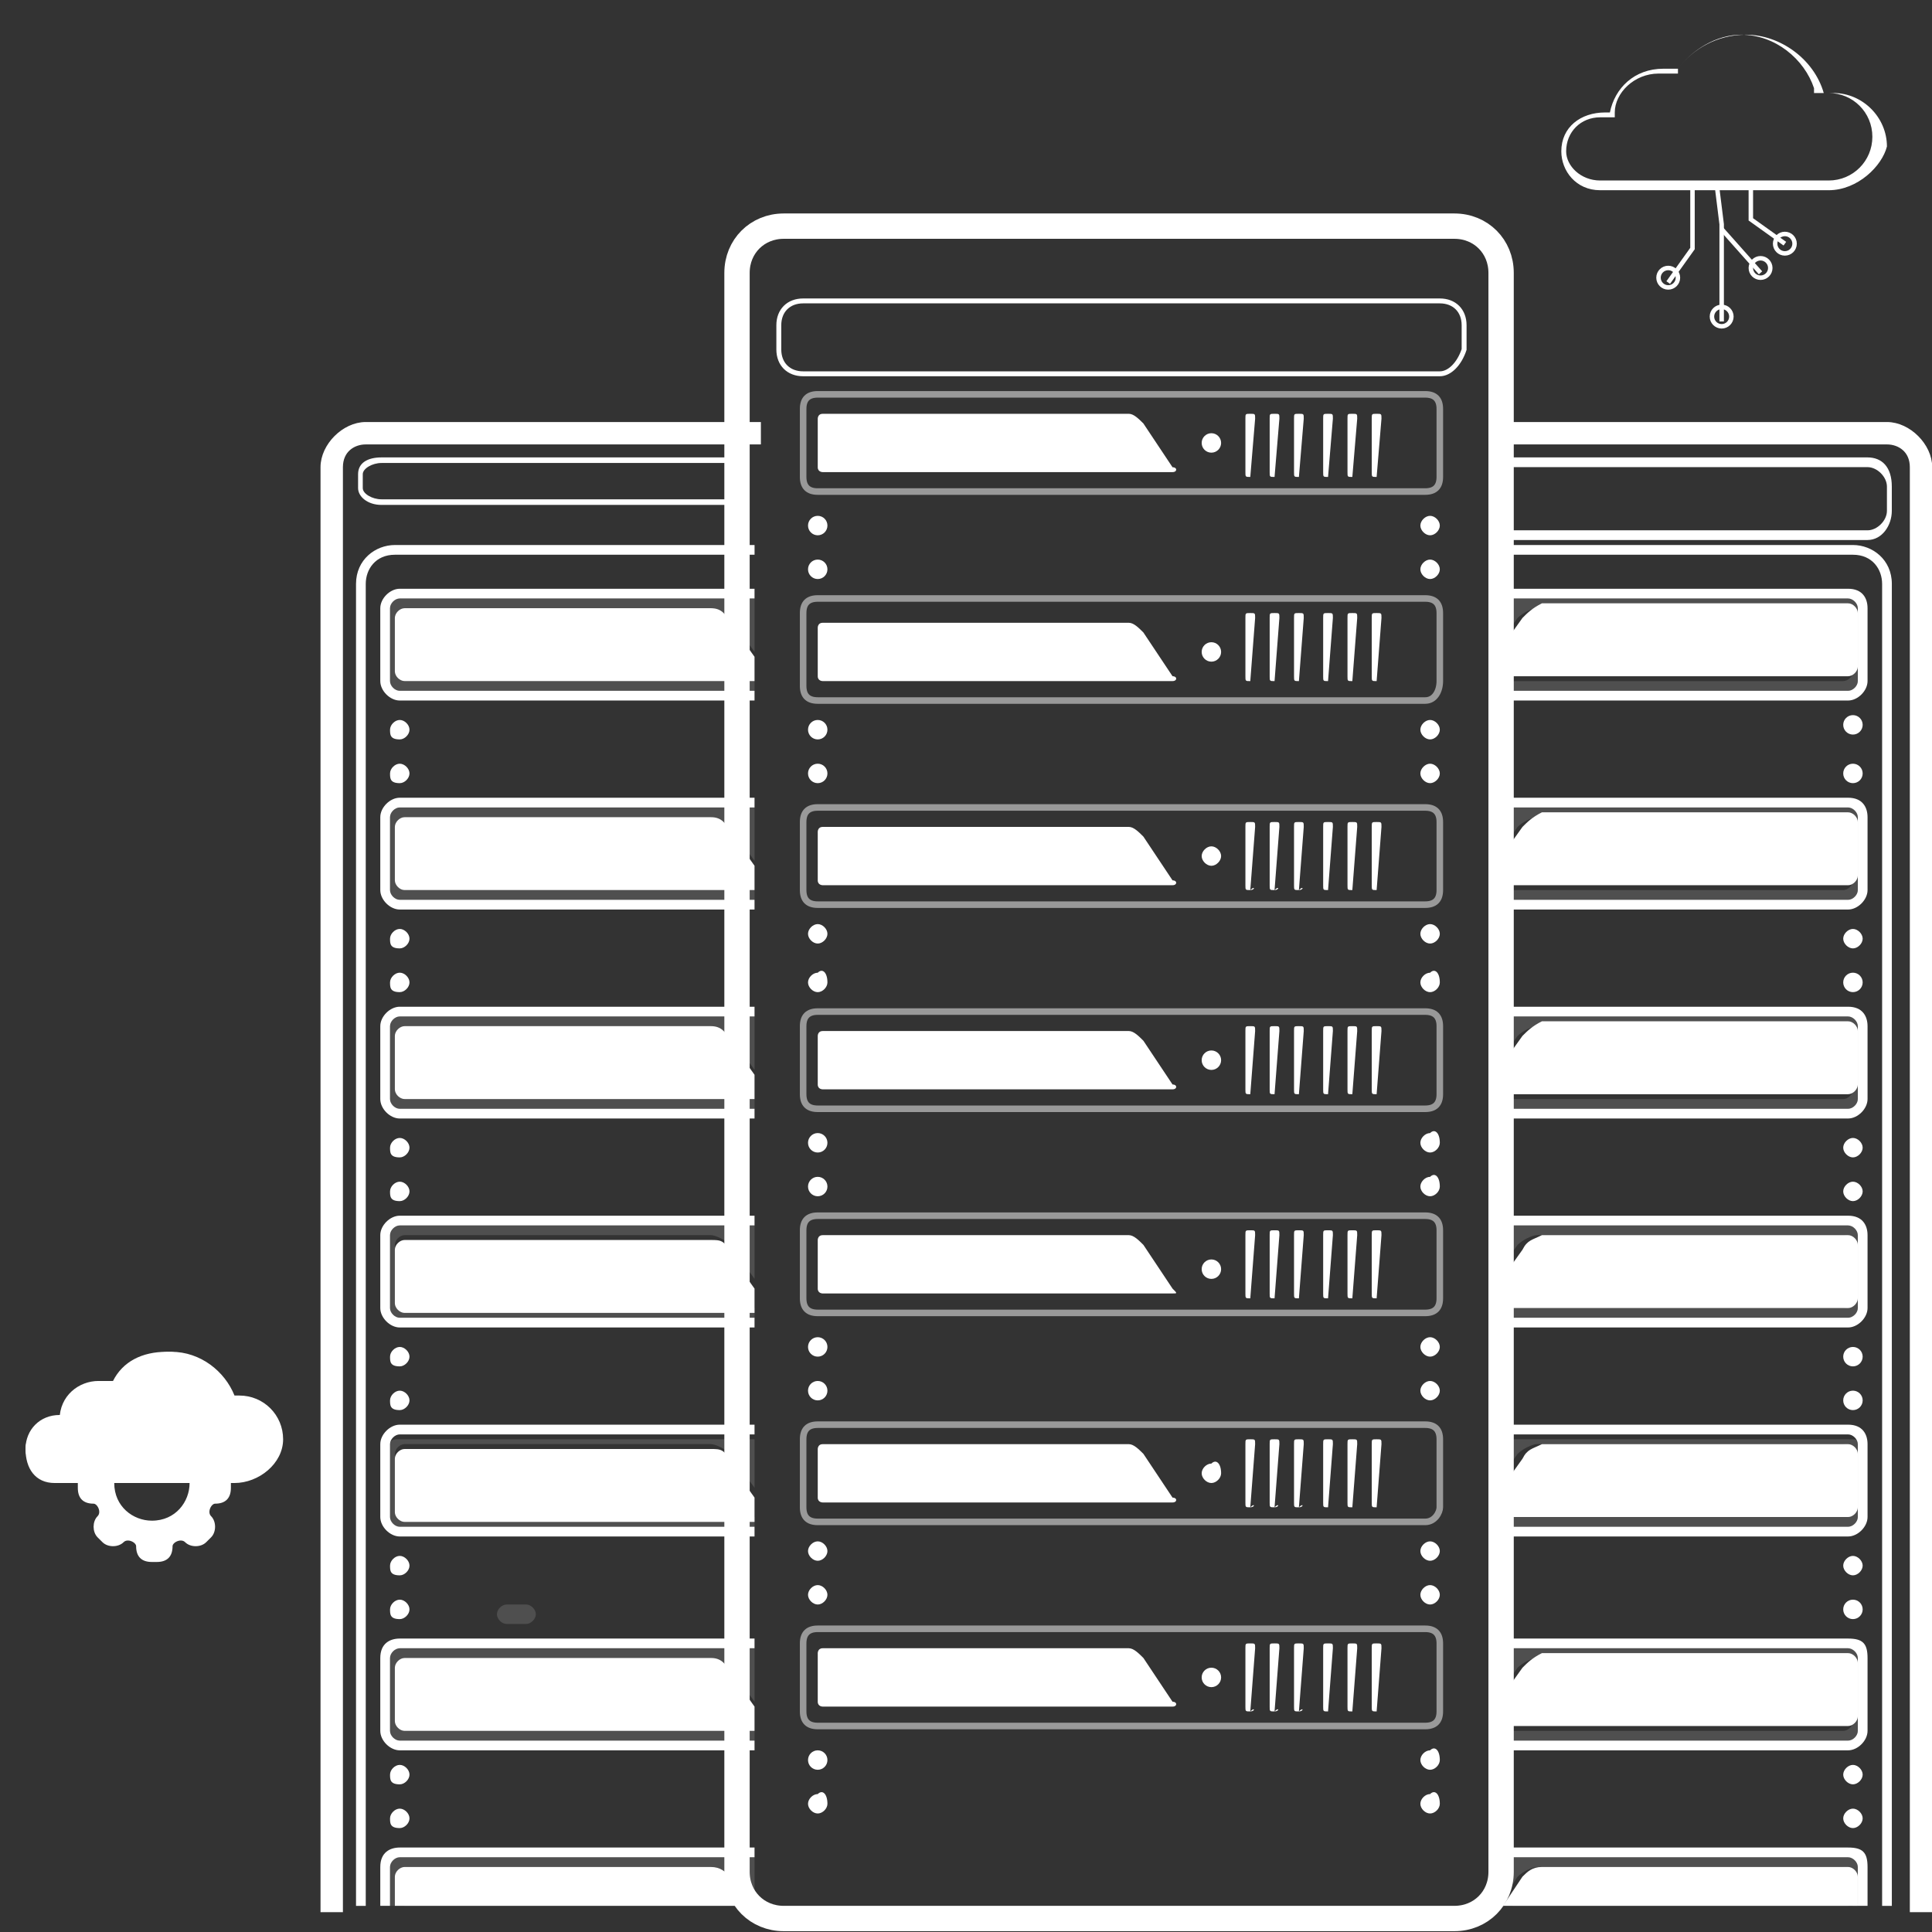 <svg width="61" height="61" viewBox="0 0 61 61" fill="none" xmlns="http://www.w3.org/2000/svg">
<rect x="0" y="0" width="61" height="61" fill="#333333" stroke="none"/>
<g id="Group 38">
<path id="Vector" d="M47.203 13.832V13.932H47.303H59.579C59.788 13.932 59.993 14.002 60.145 14.137C60.296 14.27 60.4 14.473 60.4 14.752V60.174V60.274H60.499H60.806H60.907V60.174V14.752C60.907 14.413 60.738 14.082 60.493 13.838C60.249 13.594 59.918 13.425 59.579 13.425H47.303H47.203V13.525V13.832Z" fill="white" stroke="white" stroke-width="0.2"/>
<path id="Vector_2" d="M59.425 18.436C59.425 17.975 59.118 17.515 58.504 17.515H47.149V17.208H58.504C59.118 17.208 59.732 17.668 59.732 18.436V60.175H59.425V18.436Z" fill="white"/>
<path id="Vector_3" opacity="0.14" d="M48.683 19.509H58.35V21.198H47.455L48.376 19.816C48.376 19.663 48.529 19.509 48.683 19.509Z" fill="white"/>
<path id="Vector_4" opacity="0.14" d="M58.658 19.202V21.504C58.658 21.658 58.504 21.811 58.351 21.811H47.149V21.504H58.197C58.351 21.504 58.504 21.351 58.504 21.197V19.509C58.504 19.356 58.351 19.202 58.197 19.202H48.53C48.377 19.202 48.07 19.356 47.916 19.509L47.149 20.584V18.896H58.351C58.658 18.896 58.658 19.049 58.658 19.202Z" fill="white"/>
<path id="Vector_5" d="M58.965 19.203V21.504C58.965 21.811 58.658 22.118 58.351 22.118H47.149V21.811H58.351C58.504 21.811 58.658 21.658 58.658 21.504V19.203C58.658 19.049 58.504 18.896 58.351 18.896H47.149V18.589H58.351C58.811 18.589 58.965 18.896 58.965 19.203Z" fill="white"/>
<path id="Vector_6" d="M58.504 23.193C58.673 23.193 58.811 23.055 58.811 22.886C58.811 22.716 58.673 22.579 58.504 22.579C58.334 22.579 58.197 22.716 58.197 22.886C58.197 23.055 58.334 23.193 58.504 23.193Z" fill="white"/>
<path id="Vector_7" d="M58.504 24.727C58.673 24.727 58.811 24.59 58.811 24.42C58.811 24.25 58.673 24.113 58.504 24.113C58.334 24.113 58.197 24.25 58.197 24.42C58.197 24.59 58.334 24.727 58.504 24.727Z" fill="white"/>
<path id="Vector_8" d="M48.07 19.51L47.303 20.584V21.351H58.351C58.505 21.351 58.658 21.198 58.658 21.044V19.356C58.658 19.203 58.505 19.049 58.351 19.049H48.684C48.377 19.203 48.223 19.356 48.07 19.51Z" fill="white"/>
<path id="Vector_9" opacity="0.14" d="M58.658 25.801V28.103C58.658 28.256 58.504 28.41 58.351 28.41H47.149V28.103H58.197C58.351 28.103 58.504 27.949 58.504 27.796V26.108C58.504 25.954 58.351 25.801 58.197 25.801H48.53C48.377 25.801 48.07 25.954 47.916 26.108L47.149 27.182V25.494H58.351C58.658 25.494 58.658 25.648 58.658 25.801Z" fill="white"/>
<path id="Vector_10" opacity="0.14" d="M48.683 26.108H58.35V27.796H47.455L48.376 26.415C48.376 26.261 48.529 26.108 48.683 26.108Z" fill="white"/>
<path id="Vector_11" d="M58.965 25.801V28.103C58.965 28.41 58.658 28.717 58.351 28.717H47.149V28.41H58.351C58.504 28.41 58.658 28.256 58.658 28.103V25.801C58.658 25.648 58.504 25.494 58.351 25.494H47.149V25.187H58.351C58.811 25.187 58.965 25.494 58.965 25.801Z" fill="white"/>
<path id="Vector_12" d="M58.504 29.944C58.35 29.944 58.197 29.791 58.197 29.637C58.197 29.484 58.35 29.33 58.504 29.33C58.657 29.33 58.811 29.484 58.811 29.637C58.811 29.791 58.657 29.944 58.504 29.944Z" fill="white"/>
<path id="Vector_13" d="M58.504 31.325C58.673 31.325 58.811 31.188 58.811 31.018C58.811 30.849 58.673 30.711 58.504 30.711C58.334 30.711 58.197 30.849 58.197 31.018C58.197 31.188 58.334 31.325 58.504 31.325Z" fill="white"/>
<path id="Vector_14" d="M48.07 26.108L47.303 27.183V27.95H58.351C58.505 27.95 58.658 27.796 58.658 27.643V25.955C58.658 25.801 58.505 25.648 58.351 25.648H48.684C48.377 25.801 48.223 25.955 48.07 26.108Z" fill="white"/>
<path id="Vector_15" opacity="0.14" d="M48.683 32.706H58.35V34.394H47.455L48.376 33.013C48.376 32.86 48.529 32.706 48.683 32.706Z" fill="white"/>
<path id="Vector_16" opacity="0.14" d="M58.658 32.4V34.702C58.658 34.855 58.504 35.008 58.351 35.008H47.149V34.702H58.197C58.351 34.702 58.504 34.548 58.504 34.395V32.707C58.504 32.553 58.351 32.4 58.197 32.4H48.53C48.377 32.4 48.07 32.553 47.916 32.707L47.149 33.781V32.093H58.351C58.658 32.093 58.658 32.246 58.658 32.4Z" fill="white"/>
<path id="Vector_17" d="M58.965 32.4V34.701C58.965 35.008 58.658 35.315 58.351 35.315H47.149V35.008H58.351C58.504 35.008 58.658 34.855 58.658 34.701V32.4C58.658 32.246 58.504 32.093 58.351 32.093H47.149V31.786H58.351C58.811 31.786 58.965 32.093 58.965 32.4Z" fill="white"/>
<path id="Vector_18" d="M58.504 36.543C58.35 36.543 58.197 36.389 58.197 36.236C58.197 36.082 58.35 35.929 58.504 35.929C58.657 35.929 58.811 36.082 58.811 36.236C58.811 36.389 58.657 36.543 58.504 36.543Z" fill="white"/>
<path id="Vector_19" d="M58.504 37.924C58.35 37.924 58.197 37.77 58.197 37.617C58.197 37.463 58.35 37.31 58.504 37.31C58.657 37.31 58.811 37.463 58.811 37.617C58.811 37.77 58.657 37.924 58.504 37.924Z" fill="white"/>
<path id="Vector_20" d="M48.07 32.706L47.303 33.78V34.548H58.351C58.505 34.548 58.658 34.394 58.658 34.241V32.553C58.658 32.399 58.505 32.246 58.351 32.246H48.684C48.377 32.399 48.223 32.553 48.07 32.706Z" fill="white"/>
<path id="Vector_21" opacity="0.14" d="M58.658 38.998V41.3C58.658 41.453 58.504 41.607 58.351 41.607H47.149V41.3H58.197C58.351 41.3 58.504 41.146 58.504 40.993V39.305C58.504 39.151 58.351 38.998 58.197 38.998H48.53C48.377 38.998 48.07 39.151 47.916 39.305L47.149 40.379V38.691H58.351C58.658 38.691 58.658 38.844 58.658 38.998Z" fill="white"/>
<path id="Vector_22" opacity="0.14" d="M48.683 39.305H58.35V40.993H47.455L48.376 39.612C48.376 39.458 48.529 39.305 48.683 39.305Z" fill="white"/>
<path id="Vector_23" d="M58.965 38.998V41.3C58.965 41.606 58.658 41.913 58.351 41.913H47.149V41.606H58.351C58.504 41.606 58.658 41.453 58.658 41.3V38.998C58.658 38.844 58.504 38.691 58.351 38.691H47.149V38.384H58.351C58.811 38.384 58.965 38.691 58.965 38.998Z" fill="white"/>
<path id="Vector_24" d="M58.504 43.141C58.673 43.141 58.811 43.004 58.811 42.834C58.811 42.665 58.673 42.528 58.504 42.528C58.334 42.528 58.197 42.665 58.197 42.834C58.197 43.004 58.334 43.141 58.504 43.141Z" fill="white"/>
<path id="Vector_25" d="M58.504 44.522C58.673 44.522 58.811 44.385 58.811 44.215C58.811 44.046 58.673 43.908 58.504 43.908C58.334 43.908 58.197 44.046 58.197 44.215C58.197 44.385 58.334 44.522 58.504 44.522Z" fill="white"/>
<path id="Vector_26" d="M48.07 39.458L47.303 40.532V41.3H58.351C58.505 41.3 58.658 41.146 58.658 40.993V39.305C58.658 39.151 58.505 38.998 58.351 38.998H48.684C48.377 39.151 48.223 39.151 48.07 39.458Z" fill="white"/>
<path id="Vector_27" opacity="0.14" d="M48.683 45.903H58.35V47.591H47.455L48.376 46.21C48.376 46.056 48.529 45.903 48.683 45.903Z" fill="white"/>
<path id="Vector_28" opacity="0.14" d="M58.658 45.596V47.898C58.658 48.052 58.504 48.205 58.351 48.205H47.149V47.898H58.197C58.351 47.898 58.504 47.745 58.504 47.591V45.903C58.504 45.75 58.351 45.596 58.197 45.596H48.53C48.377 45.596 48.07 45.75 47.916 45.903L47.149 46.977V45.443H58.351C58.658 45.443 58.658 45.443 58.658 45.596Z" fill="white"/>
<path id="Vector_29" d="M58.965 45.596V47.898C58.965 48.205 58.658 48.512 58.351 48.512H47.149V48.205H58.351C58.504 48.205 58.658 48.051 58.658 47.898V45.596C58.658 45.443 58.504 45.289 58.351 45.289H47.149V44.982H58.351C58.811 44.982 58.965 45.289 58.965 45.596Z" fill="white"/>
<path id="Vector_30" d="M58.504 49.739C58.35 49.739 58.197 49.586 58.197 49.432C58.197 49.279 58.35 49.125 58.504 49.125C58.657 49.125 58.811 49.279 58.811 49.432C58.811 49.586 58.657 49.739 58.504 49.739Z" fill="white"/>
<path id="Vector_31" d="M58.504 51.121C58.673 51.121 58.811 50.983 58.811 50.814C58.811 50.644 58.673 50.507 58.504 50.507C58.334 50.507 58.197 50.644 58.197 50.814C58.197 50.983 58.334 51.121 58.504 51.121Z" fill="white"/>
<path id="Vector_32" d="M48.07 46.057L47.303 47.131V47.898H58.351C58.505 47.898 58.658 47.745 58.658 47.591V45.903C58.658 45.75 58.505 45.597 58.351 45.597H48.684C48.377 45.75 48.223 45.75 48.07 46.057Z" fill="white"/>
<path id="Vector_33" opacity="0.14" d="M48.683 52.655H58.35V54.343H47.455L48.376 52.962C48.376 52.655 48.529 52.655 48.683 52.655Z" fill="white"/>
<path id="Vector_34" opacity="0.14" d="M58.658 52.348V54.65C58.658 54.804 58.504 54.957 58.351 54.957H47.149V54.65H58.197C58.351 54.65 58.504 54.497 58.504 54.343V52.655C58.504 52.502 58.351 52.348 58.197 52.348H48.53C48.377 52.348 48.07 52.502 47.916 52.655L47.149 53.73V52.041H58.351C58.658 52.041 58.658 52.041 58.658 52.348Z" fill="white"/>
<path id="Vector_35" d="M58.965 52.348V54.65C58.965 54.957 58.658 55.264 58.351 55.264H47.149V54.957H58.351C58.504 54.957 58.658 54.804 58.658 54.65V52.348C58.658 52.195 58.504 52.041 58.351 52.041H47.149V51.735H58.351C58.811 51.735 58.965 51.888 58.965 52.348Z" fill="white"/>
<path id="Vector_36" d="M58.504 56.338C58.35 56.338 58.197 56.184 58.197 56.031C58.197 55.877 58.35 55.724 58.504 55.724C58.657 55.724 58.811 55.877 58.811 56.031C58.811 56.184 58.657 56.338 58.504 56.338Z" fill="white"/>
<path id="Vector_37" d="M58.504 57.719C58.35 57.719 58.197 57.566 58.197 57.412C58.197 57.259 58.35 57.105 58.504 57.105C58.657 57.105 58.811 57.259 58.811 57.412C58.811 57.566 58.657 57.719 58.504 57.719Z" fill="white"/>
<path id="Vector_38" d="M48.07 52.655L47.303 53.729V54.496H58.351C58.505 54.496 58.658 54.343 58.658 54.19V52.502C58.658 52.348 58.505 52.195 58.351 52.195H48.684C48.377 52.348 48.223 52.502 48.07 52.655Z" fill="white"/>
<path id="Vector_39" opacity="0.14" d="M48.683 59.254H58.351V60.174H47.763L48.223 59.407C48.377 59.254 48.53 59.254 48.683 59.254Z" fill="white"/>
<path id="Vector_40" opacity="0.14" d="M58.658 58.947V60.174H58.504V59.254C58.504 59.1 58.351 58.947 58.197 58.947H48.53C48.377 58.947 48.07 59.1 47.916 59.254L47.302 60.174H47.149V58.64H58.351C58.658 58.64 58.658 58.793 58.658 58.947Z" fill="white"/>
<path id="Vector_41" d="M58.965 58.947V60.174H58.658V58.947C58.658 58.793 58.504 58.64 58.351 58.64H47.149V58.333H58.351C58.811 58.333 58.965 58.486 58.965 58.947Z" fill="white"/>
<path id="Vector_42" d="M47.762 60.174H47.455L48.069 59.254C48.222 59.1 48.376 58.947 48.683 58.947H58.35C58.504 58.947 58.657 59.1 58.657 59.254V60.174H58.35" fill="white"/>
<path id="Vector_43" d="M58.964 14.749H47.301V14.442H58.964C59.424 14.442 59.731 14.749 59.731 15.363V16.13C59.731 16.59 59.424 17.05 58.964 17.05H47.301V16.744H58.964C59.27 16.744 59.577 16.437 59.577 16.13V15.363C59.577 15.056 59.27 14.749 58.964 14.749Z" fill="white"/>
<path id="Vector_44" d="M23.823 13.932H23.924V13.832V13.525V13.425H23.823H11.547C11.208 13.425 10.877 13.594 10.633 13.838C10.389 14.082 10.22 14.413 10.22 14.752V60.174V60.274H10.32H10.627H10.727V60.174V14.752C10.727 14.473 10.831 14.27 10.981 14.137C11.133 14.002 11.338 13.932 11.547 13.932H23.823Z" fill="white" stroke="white" stroke-width="0.2"/>
<path id="Vector_45" d="M11.548 18.436C11.548 17.975 11.855 17.515 12.469 17.515H23.824V17.208H12.469C11.855 17.208 11.241 17.668 11.241 18.436V60.175H11.548V18.436Z" fill="white"/>
<path id="Vector_46" opacity="0.14" d="M22.442 19.509H12.775V21.198H23.67L22.749 19.816C22.749 19.663 22.596 19.509 22.442 19.509Z" fill="white"/>
<path id="Vector_47" opacity="0.14" d="M12.315 19.202V21.504C12.315 21.658 12.468 21.811 12.622 21.811H23.824V21.504H12.775C12.622 21.504 12.468 21.351 12.468 21.197V19.509C12.468 19.356 12.622 19.202 12.775 19.202H22.443C22.596 19.202 22.903 19.356 23.057 19.509L23.824 20.584V18.896H12.622C12.468 18.896 12.315 19.049 12.315 19.202Z" fill="white"/>
<path id="Vector_48" d="M12.007 19.203V21.504C12.007 21.811 12.314 22.118 12.621 22.118H23.823V21.811H12.621C12.468 21.811 12.314 21.658 12.314 21.504V19.203C12.314 19.049 12.468 18.896 12.621 18.896H23.823V18.589H12.621C12.314 18.589 12.007 18.896 12.007 19.203Z" fill="white"/>
<path id="Vector_49" d="M22.442 19.203H12.774C12.621 19.203 12.467 19.356 12.467 19.51V21.198C12.467 21.351 12.621 21.504 12.774 21.504H23.823V20.737L23.055 19.663C22.902 19.356 22.748 19.203 22.442 19.203Z" fill="white"/>
<path id="Vector_50" opacity="0.14" d="M12.315 25.801V28.103C12.315 28.256 12.468 28.41 12.622 28.41H23.824V28.103H12.775C12.622 28.103 12.468 27.949 12.468 27.796V26.108C12.468 25.954 12.622 25.801 12.775 25.801H22.443C22.596 25.801 22.903 25.954 23.057 26.108L23.824 27.182V25.494H12.622C12.468 25.494 12.315 25.648 12.315 25.801Z" fill="white"/>
<path id="Vector_51" opacity="0.14" d="M22.442 26.108H12.775V27.796H23.67L22.749 26.415C22.749 26.261 22.596 26.108 22.442 26.108Z" fill="white"/>
<path id="Vector_52" d="M12.007 25.801V28.103C12.007 28.41 12.314 28.717 12.621 28.717H23.823V28.41H12.621C12.468 28.41 12.314 28.256 12.314 28.103V25.801C12.314 25.648 12.468 25.494 12.621 25.494H23.823V25.187H12.621C12.314 25.187 12.007 25.494 12.007 25.801Z" fill="white"/>
<path id="Vector_53" d="M12.622 29.944C12.775 29.944 12.929 29.791 12.929 29.637C12.929 29.484 12.775 29.33 12.622 29.33C12.468 29.33 12.315 29.484 12.315 29.637C12.315 29.791 12.315 29.944 12.622 29.944Z" fill="white"/>
<path id="Vector_54" d="M12.622 31.325C12.775 31.325 12.929 31.172 12.929 31.018C12.929 30.865 12.775 30.711 12.622 30.711C12.468 30.711 12.315 30.865 12.315 31.018C12.315 31.172 12.315 31.325 12.622 31.325Z" fill="white"/>
<path id="Vector_55" d="M12.622 23.346C12.775 23.346 12.929 23.192 12.929 23.039C12.929 22.885 12.775 22.732 12.622 22.732C12.468 22.732 12.315 22.885 12.315 23.039C12.315 23.192 12.315 23.346 12.622 23.346Z" fill="white"/>
<path id="Vector_56" d="M12.622 24.727C12.775 24.727 12.929 24.573 12.929 24.42C12.929 24.267 12.775 24.113 12.622 24.113C12.468 24.113 12.315 24.267 12.315 24.42C12.315 24.573 12.315 24.727 12.622 24.727Z" fill="white"/>
<path id="Vector_57" d="M22.442 25.801H12.774C12.621 25.801 12.467 25.954 12.467 26.108V27.796C12.467 27.949 12.621 28.103 12.774 28.103H23.823V27.335L23.055 26.261C22.902 25.954 22.748 25.801 22.442 25.801Z" fill="white"/>
<path id="Vector_58" opacity="0.14" d="M22.442 32.706H12.775V34.394H23.67L22.749 33.013C22.749 32.86 22.596 32.706 22.442 32.706Z" fill="white"/>
<path id="Vector_59" opacity="0.14" d="M12.315 32.4V34.702C12.315 34.855 12.468 35.008 12.622 35.008H23.824V34.702H12.775C12.622 34.702 12.468 34.548 12.468 34.395V32.707C12.468 32.553 12.622 32.4 12.775 32.4H22.443C22.596 32.4 22.903 32.553 23.057 32.707L23.824 33.781V32.093H12.622C12.468 32.093 12.315 32.246 12.315 32.4Z" fill="white"/>
<path id="Vector_60" d="M12.007 32.4V34.701C12.007 35.008 12.314 35.315 12.621 35.315H23.823V35.008H12.621C12.468 35.008 12.314 34.855 12.314 34.701V32.4C12.314 32.246 12.468 32.093 12.621 32.093H23.823V31.786H12.621C12.314 31.786 12.007 32.093 12.007 32.4Z" fill="white"/>
<path id="Vector_61" d="M12.622 36.543C12.775 36.543 12.929 36.389 12.929 36.236C12.929 36.082 12.775 35.929 12.622 35.929C12.468 35.929 12.315 36.082 12.315 36.236C12.315 36.389 12.315 36.543 12.622 36.543Z" fill="white"/>
<path id="Vector_62" d="M12.622 37.924C12.775 37.924 12.929 37.77 12.929 37.617C12.929 37.463 12.775 37.31 12.622 37.31C12.468 37.31 12.315 37.463 12.315 37.617C12.315 37.77 12.315 37.924 12.622 37.924Z" fill="white"/>
<path id="Vector_63" d="M22.442 32.399H12.774C12.621 32.399 12.467 32.553 12.467 32.706V34.394C12.467 34.548 12.621 34.701 12.774 34.701H23.823V33.934L23.055 32.86C22.902 32.553 22.748 32.399 22.442 32.399Z" fill="white"/>
<path id="Vector_64" opacity="0.14" d="M12.315 38.998V41.3C12.315 41.453 12.468 41.607 12.622 41.607H23.824V41.3H12.775C12.622 41.3 12.468 41.146 12.468 40.993V39.305C12.468 39.151 12.622 38.998 12.775 38.998H22.443C22.596 38.998 22.903 39.151 23.057 39.305L23.824 40.379V38.691H12.622C12.468 38.691 12.315 38.844 12.315 38.998Z" fill="white"/>
<path id="Vector_65" opacity="0.14" d="M22.442 39.305H12.775V40.993H23.67L22.749 39.612C22.749 39.458 22.596 39.305 22.442 39.305Z" fill="white"/>
<path id="Vector_66" d="M12.007 38.998V41.3C12.007 41.606 12.314 41.913 12.621 41.913H23.823V41.606H12.621C12.468 41.606 12.314 41.453 12.314 41.3V38.998C12.314 38.844 12.468 38.691 12.621 38.691H23.823V38.384H12.621C12.314 38.384 12.007 38.691 12.007 38.998Z" fill="white"/>
<path id="Vector_67" d="M12.622 43.141C12.775 43.141 12.929 42.988 12.929 42.834C12.929 42.681 12.775 42.528 12.622 42.528C12.468 42.528 12.315 42.681 12.315 42.834C12.315 42.988 12.315 43.141 12.622 43.141Z" fill="white"/>
<path id="Vector_68" d="M12.622 44.522C12.775 44.522 12.929 44.368 12.929 44.215C12.929 44.062 12.775 43.908 12.622 43.908C12.468 43.908 12.315 44.062 12.315 44.215C12.315 44.368 12.315 44.522 12.622 44.522Z" fill="white"/>
<path id="Vector_69" d="M22.442 39.151H12.774C12.621 39.151 12.467 39.305 12.467 39.458V41.146C12.467 41.3 12.621 41.453 12.774 41.453H23.823V40.686L23.055 39.612C22.902 39.151 22.748 39.151 22.442 39.151Z" fill="white"/>
<path id="Vector_70" opacity="0.14" d="M22.442 45.903H12.775V47.591H23.67L22.749 46.21C22.749 46.056 22.596 45.903 22.442 45.903Z" fill="white"/>
<path id="Vector_71" opacity="0.14" d="M12.315 45.596V47.898C12.315 48.052 12.468 48.205 12.622 48.205H23.824V47.898H12.775C12.622 47.898 12.468 47.745 12.468 47.591V45.903C12.468 45.75 12.622 45.596 12.775 45.596H22.443C22.596 45.596 22.903 45.75 23.057 45.903L23.824 46.977V45.443H12.622C12.468 45.443 12.315 45.443 12.315 45.596Z" fill="white"/>
<path id="Vector_72" d="M12.007 45.596V47.898C12.007 48.205 12.314 48.512 12.621 48.512H23.823V48.205H12.621C12.468 48.205 12.314 48.051 12.314 47.898V45.596C12.314 45.443 12.468 45.289 12.621 45.289H23.823V44.982H12.621C12.314 44.982 12.007 45.289 12.007 45.596Z" fill="white"/>
<path id="Vector_73" d="M12.622 49.739C12.775 49.739 12.929 49.586 12.929 49.432C12.929 49.279 12.775 49.125 12.622 49.125C12.468 49.125 12.315 49.279 12.315 49.432C12.315 49.586 12.315 49.739 12.622 49.739Z" fill="white"/>
<path id="Vector_74" d="M12.622 51.121C12.775 51.121 12.929 50.967 12.929 50.814C12.929 50.66 12.775 50.507 12.622 50.507C12.468 50.507 12.315 50.66 12.315 50.814C12.315 50.967 12.315 51.121 12.622 51.121Z" fill="white"/>
<path id="Vector_75" d="M22.442 45.75H12.774C12.621 45.75 12.467 45.903 12.467 46.057V47.745C12.467 47.898 12.621 48.052 12.774 48.052H23.823V47.284L23.055 46.21C22.902 45.75 22.748 45.75 22.442 45.75Z" fill="white"/>
<path id="Vector_76" opacity="0.14" d="M22.442 52.655H12.775V54.343H23.67L22.749 52.962C22.749 52.655 22.596 52.655 22.442 52.655Z" fill="white"/>
<path id="Vector_77" opacity="0.14" d="M12.315 52.348V54.65C12.315 54.804 12.468 54.957 12.622 54.957H23.824V54.65H12.775C12.622 54.65 12.468 54.497 12.468 54.343V52.655C12.468 52.502 12.622 52.348 12.775 52.348H22.443C22.596 52.348 22.903 52.502 23.057 52.655L23.824 53.73V52.041H12.622C12.468 52.041 12.315 52.041 12.315 52.348Z" fill="white"/>
<path id="Vector_78" d="M12.007 52.348V54.65C12.007 54.957 12.314 55.264 12.621 55.264H23.823V54.957H12.621C12.468 54.957 12.314 54.804 12.314 54.65V52.348C12.314 52.195 12.468 52.041 12.621 52.041H23.823V51.735H12.621C12.314 51.735 12.007 51.888 12.007 52.348Z" fill="white"/>
<path id="Vector_79" d="M12.622 56.338C12.775 56.338 12.929 56.184 12.929 56.031C12.929 55.877 12.775 55.724 12.622 55.724C12.468 55.724 12.315 55.877 12.315 56.031C12.315 56.184 12.315 56.338 12.622 56.338Z" fill="white"/>
<path id="Vector_80" d="M12.622 57.719C12.775 57.719 12.929 57.566 12.929 57.412C12.929 57.259 12.775 57.105 12.622 57.105C12.468 57.105 12.315 57.259 12.315 57.412C12.315 57.566 12.315 57.719 12.622 57.719Z" fill="white"/>
<path id="Vector_81" d="M22.442 52.348H12.774C12.621 52.348 12.467 52.502 12.467 52.655V54.343C12.467 54.496 12.621 54.65 12.774 54.65H23.823V53.883L23.055 52.808C22.902 52.502 22.748 52.348 22.442 52.348Z" fill="white"/>
<path id="Vector_82" opacity="0.14" d="M22.442 59.254H12.775V60.174H23.363L22.903 59.407C22.749 59.254 22.596 59.254 22.442 59.254Z" fill="white"/>
<path id="Vector_83" opacity="0.14" d="M12.315 58.947V60.174H12.468V59.254C12.468 59.1 12.622 58.947 12.775 58.947H22.443C22.596 58.947 22.903 59.1 23.057 59.254L23.67 60.174H23.824V58.64H12.622C12.468 58.64 12.315 58.793 12.315 58.947Z" fill="white"/>
<path id="Vector_84" d="M12.007 58.947V60.174H12.314V58.947C12.314 58.793 12.468 58.64 12.621 58.64H23.823V58.333H12.621C12.314 58.333 12.007 58.486 12.007 58.947Z" fill="white"/>
<path id="Vector_85" d="M23.362 60.174H23.669L23.055 59.254C22.902 59.1 22.748 58.947 22.442 58.947H12.774C12.621 58.947 12.467 59.1 12.467 59.254V60.174H12.774" fill="white"/>
<path id="Vector_86" d="M12.046 14.618H23.306V14.442H12.046C11.602 14.442 11.306 14.618 11.306 14.971V15.412C11.306 15.677 11.602 15.942 12.046 15.942H23.306V15.765H12.046C11.75 15.765 11.454 15.589 11.454 15.412V14.971C11.454 14.795 11.75 14.618 12.046 14.618Z" fill="white"/>
<path id="Vector_87" d="M6.791 46.364C6.638 46.364 6.484 46.057 6.638 45.903C6.791 45.75 6.791 45.443 6.638 45.289L6.484 45.136C6.331 44.982 6.024 44.982 5.871 45.136C5.717 45.289 5.41 45.136 5.41 44.983C5.41 44.676 5.257 44.522 4.95 44.522H4.796C4.489 44.522 4.336 44.676 4.336 44.983C4.336 45.136 4.029 45.289 3.876 45.136C3.722 44.982 3.415 44.982 3.262 45.136L3.108 45.289C2.955 45.443 2.955 45.75 3.108 45.903C3.262 46.057 3.108 46.364 2.955 46.364C2.648 46.364 2.495 46.517 2.495 46.824V46.977C2.495 47.284 2.648 47.438 2.955 47.438C3.108 47.438 3.262 47.745 3.108 47.898C2.955 48.051 2.955 48.358 3.108 48.512L3.262 48.665C3.415 48.819 3.722 48.819 3.876 48.665C4.029 48.512 4.336 48.665 4.336 48.819C4.336 49.126 4.489 49.279 4.796 49.279H4.95C5.257 49.279 5.41 49.126 5.41 48.819C5.41 48.665 5.717 48.512 5.871 48.665C6.024 48.819 6.331 48.819 6.484 48.665L6.638 48.512C6.791 48.358 6.791 48.051 6.638 47.898C6.484 47.745 6.638 47.438 6.791 47.438C7.098 47.438 7.252 47.284 7.252 46.977V46.824C7.252 46.517 7.098 46.364 6.791 46.364ZM4.796 48.051C4.183 48.051 3.569 47.591 3.569 46.824C3.569 46.21 4.029 45.596 4.796 45.596C5.564 45.596 6.024 46.057 6.024 46.824C6.024 47.438 5.564 48.051 4.796 48.051Z" fill="white" stroke="white" stroke-width="0.076" stroke-miterlimit="10"/>
<path id="Vector_88" d="M24.745 60.574H45.921C46.756 60.574 47.395 59.935 47.395 59.1V8.615C47.395 7.78 46.756 7.14 45.921 7.14H24.745C23.91 7.14 23.27 7.78 23.27 8.615V59.1C23.27 59.935 23.91 60.574 24.745 60.574Z" stroke="white" stroke-width="0.8" stroke-miterlimit="10"/>
<path id="Vector_89" opacity="0.5" d="M45 15.52H25.818C25.511 15.52 25.358 15.366 25.358 15.059V12.911C25.358 12.604 25.511 12.451 25.818 12.451H45C45.307 12.451 45.46 12.604 45.46 12.911V15.059C45.46 15.366 45.307 15.52 45 15.52Z" stroke="white" stroke-width="0.207" stroke-miterlimit="10"/>
<path id="Vector_90" d="M25.819 16.901C25.988 16.901 26.125 16.763 26.125 16.594C26.125 16.424 25.988 16.287 25.819 16.287C25.649 16.287 25.512 16.424 25.512 16.594C25.512 16.763 25.649 16.901 25.819 16.901Z" fill="white"/>
<path id="Vector_91" d="M25.819 18.282C25.988 18.282 26.125 18.144 26.125 17.975C26.125 17.805 25.988 17.668 25.819 17.668C25.649 17.668 25.512 17.805 25.512 17.975C25.512 18.144 25.649 18.282 25.819 18.282Z" fill="white"/>
<path id="Vector_92" d="M45.46 16.594C45.46 16.747 45.306 16.901 45.153 16.901C45 16.901 44.846 16.747 44.846 16.594C44.846 16.44 45 16.287 45.153 16.287C45.306 16.287 45.46 16.44 45.46 16.594Z" fill="white"/>
<path id="Vector_93" d="M38.248 14.292C38.417 14.292 38.555 14.155 38.555 13.985C38.555 13.816 38.417 13.678 38.248 13.678C38.078 13.678 37.941 13.816 37.941 13.985C37.941 14.155 38.078 14.292 38.248 14.292Z" fill="white"/>
<path id="Vector_94" d="M45.46 17.975C45.46 18.128 45.306 18.282 45.153 18.282C45 18.282 44.846 18.128 44.846 17.975C44.846 17.821 45 17.668 45.153 17.668C45.306 17.668 45.46 17.821 45.46 17.975Z" fill="white"/>
<path id="Vector_95" d="M37.021 14.906H25.973C25.973 14.906 25.819 14.906 25.819 14.753V13.218C25.819 13.218 25.819 13.065 25.973 13.065H35.64C35.794 13.065 35.947 13.218 36.101 13.371L37.021 14.753C37.175 14.753 37.175 14.906 37.021 14.906Z" fill="white"/>
<path id="Vector_96" d="M39.476 15.059C39.322 15.059 39.322 15.059 39.322 14.906V13.218C39.322 13.065 39.322 13.065 39.476 13.065C39.629 13.065 39.629 13.065 39.629 13.218L39.476 15.059C39.629 15.059 39.629 15.059 39.476 15.059Z" fill="white"/>
<path id="Vector_97" d="M40.242 15.059C40.088 15.059 40.088 15.059 40.088 14.906V13.218C40.088 13.065 40.088 13.065 40.242 13.065C40.395 13.065 40.395 13.065 40.395 13.218L40.242 15.059C40.395 15.059 40.395 15.059 40.242 15.059Z" fill="white"/>
<path id="Vector_98" d="M41.011 15.059C40.857 15.059 40.857 15.059 40.857 14.906V13.218C40.857 13.065 40.857 13.065 41.011 13.065C41.164 13.065 41.164 13.065 41.164 13.218L41.011 15.059C41.164 15.059 41.164 15.059 41.011 15.059Z" fill="white"/>
<path id="Vector_99" d="M41.931 15.059C41.777 15.059 41.777 15.059 41.777 14.906V13.218C41.777 13.065 41.777 13.065 41.931 13.065C42.084 13.065 42.084 13.065 42.084 13.218L41.931 15.059Z" fill="white"/>
<path id="Vector_100" d="M42.698 15.059C42.545 15.059 42.545 15.059 42.545 14.906V13.218C42.545 13.065 42.545 13.065 42.698 13.065C42.852 13.065 42.852 13.065 42.852 13.218L42.698 15.059Z" fill="white"/>
<path id="Vector_101" d="M43.465 15.059C43.311 15.059 43.311 15.059 43.311 14.906V13.218C43.311 13.065 43.311 13.065 43.465 13.065C43.618 13.065 43.618 13.065 43.618 13.218L43.465 15.059Z" fill="white"/>
<path id="Vector_102" opacity="0.5" d="M45 22.118H25.818C25.511 22.118 25.358 21.965 25.358 21.658V19.356C25.358 19.049 25.511 18.896 25.818 18.896H45C45.307 18.896 45.46 19.049 45.46 19.356V21.504C45.46 21.811 45.307 22.118 45 22.118Z" stroke="white" stroke-width="0.207" stroke-miterlimit="10"/>
<path id="Vector_103" d="M25.819 23.346C25.988 23.346 26.125 23.208 26.125 23.039C26.125 22.869 25.988 22.732 25.819 22.732C25.649 22.732 25.512 22.869 25.512 23.039C25.512 23.208 25.649 23.346 25.819 23.346Z" fill="white"/>
<path id="Vector_104" d="M25.819 24.727C25.988 24.727 26.125 24.59 26.125 24.42C26.125 24.25 25.988 24.113 25.819 24.113C25.649 24.113 25.512 24.25 25.512 24.42C25.512 24.59 25.649 24.727 25.819 24.727Z" fill="white"/>
<path id="Vector_105" d="M45.46 23.039C45.46 23.192 45.306 23.346 45.153 23.346C45 23.346 44.846 23.192 44.846 23.039C44.846 22.885 45 22.732 45.153 22.732C45.306 22.732 45.46 22.885 45.46 23.039Z" fill="white"/>
<path id="Vector_106" d="M38.248 20.891C38.417 20.891 38.555 20.753 38.555 20.584C38.555 20.415 38.417 20.277 38.248 20.277C38.078 20.277 37.941 20.415 37.941 20.584C37.941 20.753 38.078 20.891 38.248 20.891Z" fill="white"/>
<path id="Vector_107" d="M45.46 24.42C45.46 24.573 45.306 24.727 45.153 24.727C45 24.727 44.846 24.573 44.846 24.42C44.846 24.267 45 24.113 45.153 24.113C45.306 24.113 45.46 24.267 45.46 24.42Z" fill="white"/>
<path id="Vector_108" d="M37.021 21.504H25.973C25.973 21.504 25.819 21.504 25.819 21.351V19.816C25.819 19.816 25.819 19.663 25.973 19.663H35.64C35.794 19.663 35.947 19.816 36.101 19.97L37.021 21.351C37.175 21.351 37.175 21.504 37.021 21.504Z" fill="white"/>
<path id="Vector_109" d="M39.476 21.505C39.322 21.505 39.322 21.505 39.322 21.351V19.51C39.322 19.356 39.322 19.356 39.476 19.356C39.629 19.356 39.629 19.356 39.629 19.51L39.476 21.505C39.629 21.505 39.629 21.505 39.476 21.505Z" fill="white"/>
<path id="Vector_110" d="M40.242 21.505C40.088 21.505 40.088 21.505 40.088 21.351V19.51C40.088 19.356 40.088 19.356 40.242 19.356C40.395 19.356 40.395 19.356 40.395 19.51L40.242 21.505C40.395 21.505 40.395 21.505 40.242 21.505Z" fill="white"/>
<path id="Vector_111" d="M41.011 21.505C40.857 21.505 40.857 21.505 40.857 21.351V19.51C40.857 19.356 40.857 19.356 41.011 19.356C41.164 19.356 41.164 19.356 41.164 19.51L41.011 21.505C41.164 21.505 41.164 21.505 41.011 21.505Z" fill="white"/>
<path id="Vector_112" d="M41.931 21.505C41.777 21.505 41.777 21.505 41.777 21.351V19.51C41.777 19.356 41.777 19.356 41.931 19.356C42.084 19.356 42.084 19.356 42.084 19.51L41.931 21.505Z" fill="white"/>
<path id="Vector_113" d="M42.698 21.505C42.545 21.505 42.545 21.505 42.545 21.351V19.51C42.545 19.356 42.545 19.356 42.698 19.356C42.852 19.356 42.852 19.356 42.852 19.51L42.698 21.505Z" fill="white"/>
<path id="Vector_114" d="M43.465 21.505C43.311 21.505 43.311 21.505 43.311 21.351V19.51C43.311 19.356 43.311 19.356 43.465 19.356C43.618 19.356 43.618 19.356 43.618 19.51L43.465 21.505Z" fill="white"/>
<path id="Vector_115" opacity="0.5" d="M45 28.563H25.818C25.511 28.563 25.358 28.41 25.358 28.103V25.954C25.358 25.648 25.511 25.494 25.818 25.494H45C45.307 25.494 45.46 25.648 45.46 25.954V28.103C45.46 28.41 45.307 28.563 45 28.563Z" stroke="white" stroke-width="0.207" stroke-miterlimit="10"/>
<path id="Vector_116" d="M26.125 29.484C26.125 29.637 25.972 29.791 25.819 29.791C25.665 29.791 25.512 29.637 25.512 29.484C25.512 29.33 25.665 29.177 25.819 29.177C25.972 29.177 26.125 29.33 26.125 29.484Z" fill="white"/>
<path id="Vector_117" d="M26.125 31.019C26.125 31.172 25.972 31.326 25.819 31.326C25.665 31.326 25.512 31.172 25.512 31.019C25.512 30.865 25.665 30.712 25.819 30.712C25.972 30.558 26.125 30.712 26.125 31.019Z" fill="white"/>
<path id="Vector_118" d="M45.46 29.484C45.46 29.637 45.306 29.791 45.153 29.791C45 29.791 44.846 29.637 44.846 29.484C44.846 29.33 45 29.177 45.153 29.177C45.306 29.177 45.46 29.33 45.46 29.484Z" fill="white"/>
<path id="Vector_119" d="M38.555 27.029C38.555 27.182 38.401 27.336 38.248 27.336C38.094 27.336 37.941 27.182 37.941 27.029C37.941 26.875 38.094 26.722 38.248 26.722C38.401 26.722 38.555 26.875 38.555 27.029Z" fill="white"/>
<path id="Vector_120" d="M45.46 31.019C45.46 31.172 45.306 31.326 45.153 31.326C45 31.326 44.846 31.172 44.846 31.019C44.846 30.865 45 30.712 45.153 30.712C45.306 30.558 45.46 30.712 45.46 31.019Z" fill="white"/>
<path id="Vector_121" d="M37.021 27.949H25.973C25.973 27.949 25.819 27.949 25.819 27.796V26.261C25.819 26.261 25.819 26.108 25.973 26.108H35.64C35.794 26.108 35.947 26.261 36.101 26.415L37.021 27.796C37.175 27.796 37.175 27.949 37.021 27.949Z" fill="white"/>
<path id="Vector_122" d="M39.476 28.103C39.322 28.103 39.322 28.103 39.322 27.949V26.108C39.322 25.954 39.322 25.954 39.476 25.954C39.629 25.954 39.629 25.954 39.629 26.108L39.476 28.103C39.629 28.103 39.629 27.949 39.476 28.103Z" fill="white"/>
<path id="Vector_123" d="M40.242 28.103C40.088 28.103 40.088 28.103 40.088 27.949V26.108C40.088 25.954 40.088 25.954 40.242 25.954C40.395 25.954 40.395 25.954 40.395 26.108L40.242 28.103C40.395 28.103 40.395 27.949 40.242 28.103Z" fill="white"/>
<path id="Vector_124" d="M41.011 28.103C40.857 28.103 40.857 28.103 40.857 27.949V26.108C40.857 25.954 40.857 25.954 41.011 25.954C41.164 25.954 41.164 25.954 41.164 26.108L41.011 28.103C41.164 28.103 41.164 27.949 41.011 28.103Z" fill="white"/>
<path id="Vector_125" d="M41.931 28.103C41.777 28.103 41.777 28.103 41.777 27.949V26.108C41.777 25.954 41.777 25.954 41.931 25.954C42.084 25.954 42.084 25.954 42.084 26.108L41.931 28.103Z" fill="white"/>
<path id="Vector_126" d="M42.698 28.103C42.545 28.103 42.545 28.103 42.545 27.949V26.108C42.545 25.954 42.545 25.954 42.698 25.954C42.852 25.954 42.852 25.954 42.852 26.108L42.698 28.103Z" fill="white"/>
<path id="Vector_127" d="M43.465 28.103C43.311 28.103 43.311 28.103 43.311 27.949V26.108C43.311 25.954 43.311 25.954 43.465 25.954C43.618 25.954 43.618 25.954 43.618 26.108L43.465 28.103Z" fill="white"/>
<path id="Vector_128" opacity="0.5" d="M45 35.008H25.818C25.511 35.008 25.358 34.855 25.358 34.548V32.399C25.358 32.093 25.511 31.939 25.818 31.939H45C45.307 31.939 45.46 32.093 45.46 32.399V34.548C45.46 34.855 45.307 35.008 45 35.008Z" stroke="white" stroke-width="0.207" stroke-miterlimit="10"/>
<path id="Vector_129" d="M25.819 36.389C25.988 36.389 26.125 36.252 26.125 36.082C26.125 35.913 25.988 35.775 25.819 35.775C25.649 35.775 25.512 35.913 25.512 36.082C25.512 36.252 25.649 36.389 25.819 36.389Z" fill="white"/>
<path id="Vector_130" d="M25.819 37.77C25.988 37.77 26.125 37.633 26.125 37.464C26.125 37.294 25.988 37.157 25.819 37.157C25.649 37.157 25.512 37.294 25.512 37.464C25.512 37.633 25.649 37.77 25.819 37.77Z" fill="white"/>
<path id="Vector_131" d="M45.46 36.082C45.46 36.235 45.306 36.389 45.153 36.389C45 36.389 44.846 36.235 44.846 36.082C44.846 35.928 45 35.775 45.153 35.775C45.306 35.622 45.46 35.775 45.46 36.082Z" fill="white"/>
<path id="Vector_132" d="M38.248 33.781C38.417 33.781 38.555 33.643 38.555 33.474C38.555 33.304 38.417 33.167 38.248 33.167C38.078 33.167 37.941 33.304 37.941 33.474C37.941 33.643 38.078 33.781 38.248 33.781Z" fill="white"/>
<path id="Vector_133" d="M45.46 37.463C45.46 37.617 45.306 37.77 45.153 37.77C45 37.77 44.846 37.617 44.846 37.463C44.846 37.31 45 37.157 45.153 37.157C45.306 37.003 45.46 37.156 45.46 37.463Z" fill="white"/>
<path id="Vector_134" d="M37.021 34.394H25.973C25.973 34.394 25.819 34.395 25.819 34.241V32.706C25.819 32.706 25.819 32.553 25.973 32.553H35.64C35.794 32.553 35.947 32.706 36.101 32.86L37.021 34.241C37.175 34.241 37.175 34.394 37.021 34.394Z" fill="white"/>
<path id="Vector_135" d="M39.476 34.548C39.322 34.548 39.322 34.548 39.322 34.394V32.553C39.322 32.399 39.322 32.399 39.476 32.399C39.629 32.399 39.629 32.399 39.629 32.553L39.476 34.548C39.629 34.548 39.629 34.548 39.476 34.548Z" fill="white"/>
<path id="Vector_136" d="M40.242 34.548C40.088 34.548 40.088 34.548 40.088 34.394V32.553C40.088 32.399 40.088 32.399 40.242 32.399C40.395 32.399 40.395 32.399 40.395 32.553L40.242 34.548C40.395 34.548 40.395 34.548 40.242 34.548Z" fill="white"/>
<path id="Vector_137" d="M41.011 34.548C40.857 34.548 40.857 34.548 40.857 34.394V32.553C40.857 32.399 40.857 32.399 41.011 32.399C41.164 32.399 41.164 32.399 41.164 32.553L41.011 34.548C41.164 34.548 41.164 34.548 41.011 34.548Z" fill="white"/>
<path id="Vector_138" d="M41.931 34.548C41.777 34.548 41.777 34.548 41.777 34.394V32.553C41.777 32.399 41.777 32.399 41.931 32.399C42.084 32.399 42.084 32.399 42.084 32.553L41.931 34.548Z" fill="white"/>
<path id="Vector_139" d="M42.698 34.548C42.545 34.548 42.545 34.548 42.545 34.394V32.553C42.545 32.399 42.545 32.399 42.698 32.399C42.852 32.399 42.852 32.399 42.852 32.553L42.698 34.548Z" fill="white"/>
<path id="Vector_140" d="M43.465 34.548C43.311 34.548 43.311 34.548 43.311 34.394V32.553C43.311 32.399 43.311 32.399 43.465 32.399C43.618 32.399 43.618 32.399 43.618 32.553L43.465 34.548Z" fill="white"/>
<path id="Vector_141" opacity="0.5" d="M45 41.453H25.818C25.511 41.453 25.358 41.3 25.358 40.993V38.844C25.358 38.538 25.511 38.384 25.818 38.384H45C45.307 38.384 45.46 38.538 45.46 38.844V40.993C45.46 41.3 45.307 41.453 45 41.453Z" stroke="white" stroke-width="0.207" stroke-miterlimit="10"/>
<path id="Vector_142" d="M25.819 42.834C25.988 42.834 26.125 42.697 26.125 42.527C26.125 42.358 25.988 42.22 25.819 42.22C25.649 42.22 25.512 42.358 25.512 42.527C25.512 42.697 25.649 42.834 25.819 42.834Z" fill="white"/>
<path id="Vector_143" d="M25.819 44.215C25.988 44.215 26.125 44.078 26.125 43.908C26.125 43.739 25.988 43.602 25.819 43.602C25.649 43.602 25.512 43.739 25.512 43.908C25.512 44.078 25.649 44.215 25.819 44.215Z" fill="white"/>
<path id="Vector_144" d="M45.46 42.527C45.46 42.681 45.306 42.834 45.153 42.834C45 42.834 44.846 42.681 44.846 42.527C44.846 42.374 45 42.22 45.153 42.22C45.306 42.22 45.46 42.374 45.46 42.527Z" fill="white"/>
<path id="Vector_145" d="M38.248 40.379C38.417 40.379 38.555 40.242 38.555 40.072C38.555 39.903 38.417 39.765 38.248 39.765C38.078 39.765 37.941 39.903 37.941 40.072C37.941 40.242 38.078 40.379 38.248 40.379Z" fill="white"/>
<path id="Vector_146" d="M45.46 43.908C45.46 44.062 45.306 44.215 45.153 44.215C45 44.215 44.846 44.062 44.846 43.908C44.846 43.755 45 43.602 45.153 43.602C45.306 43.602 45.46 43.755 45.46 43.908Z" fill="white"/>
<path id="Vector_147" d="M37.021 40.839H25.973C25.973 40.839 25.819 40.839 25.819 40.686V39.151C25.819 39.151 25.819 38.998 25.973 38.998H35.64C35.794 38.998 35.947 39.151 36.101 39.305L37.021 40.686C37.175 40.839 37.175 40.839 37.021 40.839Z" fill="white"/>
<path id="Vector_148" d="M39.476 40.993C39.322 40.993 39.322 40.993 39.322 40.839V38.998C39.322 38.844 39.322 38.844 39.476 38.844C39.629 38.844 39.629 38.844 39.629 38.998L39.476 40.993C39.629 40.993 39.629 40.993 39.476 40.993Z" fill="white"/>
<path id="Vector_149" d="M40.242 40.993C40.088 40.993 40.088 40.993 40.088 40.839V38.998C40.088 38.844 40.088 38.844 40.242 38.844C40.395 38.844 40.395 38.844 40.395 38.998L40.242 40.993C40.395 40.993 40.395 40.993 40.242 40.993Z" fill="white"/>
<path id="Vector_150" d="M41.011 40.993C40.857 40.993 40.857 40.993 40.857 40.839V38.998C40.857 38.844 40.857 38.844 41.011 38.844C41.164 38.844 41.164 38.844 41.164 38.998L41.011 40.993C41.164 40.993 41.164 40.993 41.011 40.993Z" fill="white"/>
<path id="Vector_151" d="M41.931 40.993C41.777 40.993 41.777 40.993 41.777 40.839V38.998C41.777 38.844 41.777 38.844 41.931 38.844C42.084 38.844 42.084 38.844 42.084 38.998L41.931 40.993Z" fill="white"/>
<path id="Vector_152" d="M42.698 40.993C42.545 40.993 42.545 40.993 42.545 40.839V38.998C42.545 38.844 42.545 38.844 42.698 38.844C42.852 38.844 42.852 38.844 42.852 38.998L42.698 40.993Z" fill="white"/>
<path id="Vector_153" d="M43.465 40.993C43.311 40.993 43.311 40.993 43.311 40.839V38.998C43.311 38.844 43.311 38.844 43.465 38.844C43.618 38.844 43.618 38.844 43.618 38.998L43.465 40.993Z" fill="white"/>
<path id="Vector_154" opacity="0.5" d="M45 48.051H25.818C25.511 48.051 25.358 47.898 25.358 47.591V45.443C25.358 45.136 25.511 44.982 25.818 44.982H45C45.307 44.982 45.46 45.136 45.46 45.443V47.591C45.46 47.744 45.307 48.051 45 48.051Z" stroke="white" stroke-width="0.207" stroke-miterlimit="10"/>
<path id="Vector_155" d="M26.125 48.972C26.125 49.126 25.972 49.279 25.819 49.279C25.665 49.279 25.512 49.126 25.512 48.972C25.512 48.819 25.665 48.666 25.819 48.666C25.972 48.666 26.125 48.819 26.125 48.972Z" fill="white"/>
<path id="Vector_156" d="M26.125 50.353C26.125 50.507 25.972 50.66 25.819 50.66C25.665 50.66 25.512 50.507 25.512 50.353C25.512 50.2 25.665 50.047 25.819 50.047C25.972 50.047 26.125 50.2 26.125 50.353Z" fill="white"/>
<path id="Vector_157" d="M45.46 48.972C45.46 49.126 45.306 49.279 45.153 49.279C45 49.279 44.846 49.126 44.846 48.972C44.846 48.819 45 48.666 45.153 48.666C45.306 48.666 45.46 48.819 45.46 48.972Z" fill="white"/>
<path id="Vector_158" d="M38.555 46.517C38.555 46.67 38.401 46.824 38.248 46.824C38.094 46.824 37.941 46.67 37.941 46.517C37.941 46.363 38.094 46.21 38.248 46.21C38.401 46.056 38.555 46.21 38.555 46.517Z" fill="white"/>
<path id="Vector_159" d="M45.46 50.353C45.46 50.507 45.306 50.66 45.153 50.66C45 50.66 44.846 50.507 44.846 50.353C44.846 50.2 45 50.047 45.153 50.047C45.306 50.047 45.46 50.2 45.46 50.353Z" fill="white"/>
<path id="Vector_160" d="M37.021 47.438H25.973C25.973 47.438 25.819 47.438 25.819 47.285V45.75C25.819 45.75 25.819 45.597 25.973 45.597H35.64C35.794 45.597 35.947 45.75 36.101 45.903L37.021 47.285C37.175 47.285 37.175 47.438 37.021 47.438Z" fill="white"/>
<path id="Vector_161" d="M39.476 47.591C39.322 47.591 39.322 47.591 39.322 47.438V45.596C39.322 45.443 39.322 45.443 39.476 45.443C39.629 45.443 39.629 45.443 39.629 45.596L39.476 47.591C39.629 47.591 39.629 47.438 39.476 47.591Z" fill="white"/>
<path id="Vector_162" d="M40.242 47.591C40.088 47.591 40.088 47.591 40.088 47.438V45.596C40.088 45.443 40.088 45.443 40.242 45.443C40.395 45.443 40.395 45.443 40.395 45.596L40.242 47.591C40.395 47.591 40.395 47.438 40.242 47.591Z" fill="white"/>
<path id="Vector_163" d="M41.011 47.591C40.857 47.591 40.857 47.591 40.857 47.438V45.596C40.857 45.443 40.857 45.443 41.011 45.443C41.164 45.443 41.164 45.443 41.164 45.596L41.011 47.591C41.164 47.591 41.164 47.438 41.011 47.591Z" fill="white"/>
<path id="Vector_164" d="M41.931 47.591C41.777 47.591 41.777 47.591 41.777 47.438V45.596C41.777 45.443 41.777 45.443 41.931 45.443C42.084 45.443 42.084 45.443 42.084 45.596L41.931 47.591Z" fill="white"/>
<path id="Vector_165" d="M42.698 47.591C42.545 47.591 42.545 47.591 42.545 47.438V45.596C42.545 45.443 42.545 45.443 42.698 45.443C42.852 45.443 42.852 45.443 42.852 45.596L42.698 47.591Z" fill="white"/>
<path id="Vector_166" d="M43.465 47.591C43.311 47.591 43.311 47.591 43.311 47.438V45.596C43.311 45.443 43.311 45.443 43.465 45.443C43.618 45.443 43.618 45.443 43.618 45.596L43.465 47.591Z" fill="white"/>
<path id="Vector_167" opacity="0.5" d="M45 54.496H25.818C25.511 54.496 25.358 54.343 25.358 54.036V51.888C25.358 51.581 25.511 51.427 25.818 51.427H45C45.307 51.427 45.46 51.581 45.46 51.888V54.036C45.46 54.343 45.307 54.496 45 54.496Z" stroke="white" stroke-width="0.207" stroke-miterlimit="10"/>
<path id="Vector_168" d="M25.819 55.878C25.988 55.878 26.125 55.74 26.125 55.571C26.125 55.401 25.988 55.264 25.819 55.264C25.649 55.264 25.512 55.401 25.512 55.571C25.512 55.74 25.649 55.878 25.819 55.878Z" fill="white"/>
<path id="Vector_169" d="M26.125 56.952C26.125 57.105 25.972 57.258 25.819 57.258C25.665 57.258 25.512 57.105 25.512 56.952C25.512 56.798 25.665 56.645 25.819 56.645C25.972 56.491 26.125 56.645 26.125 56.952Z" fill="white"/>
<path id="Vector_170" d="M45.46 55.571C45.46 55.724 45.306 55.878 45.153 55.878C45 55.878 44.846 55.724 44.846 55.571C44.846 55.417 45 55.264 45.153 55.264C45.306 55.111 45.46 55.264 45.46 55.571Z" fill="white"/>
<path id="Vector_171" d="M38.248 53.269C38.417 53.269 38.555 53.131 38.555 52.962C38.555 52.792 38.417 52.655 38.248 52.655C38.078 52.655 37.941 52.792 37.941 52.962C37.941 53.131 38.078 53.269 38.248 53.269Z" fill="white"/>
<path id="Vector_172" d="M45.46 56.952C45.46 57.105 45.306 57.258 45.153 57.258C45 57.258 44.846 57.105 44.846 56.952C44.846 56.798 45 56.645 45.153 56.645C45.306 56.491 45.46 56.645 45.46 56.952Z" fill="white"/>
<path id="Vector_173" d="M37.021 53.883H25.973C25.973 53.883 25.819 53.883 25.819 53.73V52.195C25.819 52.195 25.819 52.041 25.973 52.041H35.64C35.794 52.041 35.947 52.195 36.101 52.348L37.021 53.73C37.175 53.73 37.175 53.883 37.021 53.883Z" fill="white"/>
<path id="Vector_174" d="M39.476 54.036C39.322 54.036 39.322 54.036 39.322 53.883V52.041C39.322 51.888 39.322 51.888 39.476 51.888C39.629 51.888 39.629 51.888 39.629 52.041L39.476 54.036C39.629 54.036 39.629 53.883 39.476 54.036Z" fill="white"/>
<path id="Vector_175" d="M40.242 54.036C40.088 54.036 40.088 54.036 40.088 53.883V52.041C40.088 51.888 40.088 51.888 40.242 51.888C40.395 51.888 40.395 51.888 40.395 52.041L40.242 54.036C40.395 54.036 40.395 53.883 40.242 54.036Z" fill="white"/>
<path id="Vector_176" d="M41.011 54.036C40.857 54.036 40.857 54.036 40.857 53.883V52.041C40.857 51.888 40.857 51.888 41.011 51.888C41.164 51.888 41.164 51.888 41.164 52.041L41.011 54.036C41.164 54.036 41.164 53.883 41.011 54.036Z" fill="white"/>
<path id="Vector_177" d="M41.931 54.036C41.777 54.036 41.777 54.036 41.777 53.883V52.041C41.777 51.888 41.777 51.888 41.931 51.888C42.084 51.888 42.084 51.888 42.084 52.041L41.931 54.036Z" fill="white"/>
<path id="Vector_178" d="M42.698 54.036C42.545 54.036 42.545 54.036 42.545 53.883V52.041C42.545 51.888 42.545 51.888 42.698 51.888C42.852 51.888 42.852 51.888 42.852 52.041L42.698 54.036Z" fill="white"/>
<path id="Vector_179" d="M43.465 54.036C43.311 54.036 43.311 54.036 43.311 53.883V52.041C43.311 51.888 43.311 51.888 43.465 51.888C43.618 51.888 43.618 51.888 43.618 52.041L43.465 54.036Z" fill="white"/>
<path id="Vector_180" d="M45.46 11.802H25.358C24.897 11.802 24.59 11.495 24.59 11.035V10.268C24.59 9.808 24.897 9.501 25.358 9.501H45.46C45.92 9.501 46.227 9.808 46.227 10.268V11.035C46.074 11.495 45.767 11.802 45.46 11.802Z" stroke="white" stroke-width="0.155" stroke-miterlimit="10"/>
<path id="Vector_181" d="M8.632 45.443C8.632 44.829 8.018 44.215 7.404 44.215C7.251 44.215 7.251 44.215 7.097 44.215C6.944 43.295 6.176 42.681 5.256 42.681C4.489 42.681 3.875 42.988 3.568 43.602C3.414 43.602 3.261 43.602 3.107 43.602C2.494 43.602 1.88 44.062 1.88 44.829H1.726C1.266 44.829 0.806 45.289 0.806 45.75C0.806 46.21 1.266 46.67 1.726 46.67H7.404C8.018 46.67 8.632 46.057 8.632 45.443Z" fill="white"/>
<path id="Vector_182" d="M7.404 46.824H1.726C1.113 46.824 0.806 46.364 0.806 45.75C0.806 45.136 1.266 44.676 1.88 44.676H2.033C2.187 44.062 2.647 43.602 3.414 43.602C3.568 43.602 3.721 43.602 3.721 43.602C4.028 42.988 4.795 42.681 5.409 42.681C6.33 42.681 7.097 43.295 7.404 44.062H7.558C8.325 44.062 8.939 44.676 8.939 45.443C8.939 46.21 8.171 46.824 7.404 46.824ZM1.726 46.517H7.404C8.018 46.517 8.478 46.057 8.478 45.443C8.478 44.829 8.018 44.369 7.404 44.369C7.251 44.369 7.251 44.369 7.097 44.369H6.944V44.215C6.79 43.448 6.023 42.834 5.102 42.834C4.489 42.834 3.875 43.141 3.568 43.755V43.908H3.414C3.261 43.908 3.107 43.908 3.107 43.908C2.494 43.908 2.033 44.369 2.033 44.983V45.136H1.88H1.726C1.266 45.136 0.959 45.443 0.959 45.903C0.959 46.21 1.266 46.517 1.726 46.517Z" fill="white"/>
<path id="Vector_183" opacity="0.14" d="M16.305 34.087H13.236C13.082 34.087 12.929 33.934 12.929 33.78C12.929 33.627 13.082 33.474 13.236 33.474H16.305C16.458 33.474 16.612 33.627 16.612 33.78C16.612 33.934 16.458 34.087 16.305 34.087Z" fill="white"/>
<path id="Vector_184" opacity="0.14" d="M16.611 51.274H15.997C15.843 51.274 15.69 51.12 15.69 50.967C15.69 50.814 15.843 50.66 15.997 50.66H16.611C16.764 50.66 16.918 50.814 16.918 50.967C16.918 51.12 16.764 51.274 16.611 51.274Z" fill="white"/>
<g id="Group">
<path id="Vector_185" d="M57.736 6.006H50.523C49.756 6.006 49.296 5.392 49.296 4.778C49.296 4.011 49.91 3.551 50.677 3.551H50.83C50.984 2.784 51.598 2.17 52.518 2.17C52.672 2.17 52.825 2.17 52.979 2.17C53.439 1.556 54.206 1.096 55.127 1.096C56.201 1.096 57.275 1.863 57.582 2.937C57.736 2.937 57.736 2.937 57.889 2.937C58.81 2.937 59.577 3.704 59.577 4.625C59.424 5.239 58.656 6.006 57.736 6.006ZM50.523 5.699H57.736C58.503 5.699 59.117 5.085 59.117 4.318C59.117 3.551 58.503 2.937 57.736 2.937C57.582 2.937 57.582 2.937 57.429 2.937H57.275V2.784C56.968 1.863 56.048 1.096 54.974 1.096C54.206 1.096 53.439 1.556 52.979 2.17V2.323H52.825C52.672 2.323 52.518 2.323 52.365 2.323C51.598 2.323 50.984 2.937 50.984 3.551V3.704H50.83C50.677 3.704 50.677 3.704 50.523 3.704C49.91 3.704 49.449 4.165 49.449 4.778C49.449 5.239 49.91 5.699 50.523 5.699Z" fill="white"/>
<g id="Group_2">
<path id="Vector_186" d="M53.438 5.852V7.847L52.671 8.921" stroke="white" stroke-width="0.141" stroke-miterlimit="10"/>
<path id="Vector_187" d="M55.28 5.852V6.926L56.354 7.694" stroke="white" stroke-width="0.141" stroke-miterlimit="10"/>
<path id="Vector_188" d="M54.206 5.852L54.359 7.08V10.149" stroke="white" stroke-width="0.141" stroke-miterlimit="10"/>
<path id="Vector_189" d="M55.586 8.614L54.358 7.233" stroke="white" stroke-width="0.141" stroke-miterlimit="10"/>
<path id="Vector_190" d="M52.672 9.075C52.841 9.075 52.978 8.937 52.978 8.768C52.978 8.598 52.841 8.461 52.672 8.461C52.502 8.461 52.365 8.598 52.365 8.768C52.365 8.937 52.502 9.075 52.672 9.075Z" stroke="white" stroke-width="0.141" stroke-miterlimit="10"/>
<path id="Vector_191" d="M54.359 10.303C54.529 10.303 54.666 10.165 54.666 9.996C54.666 9.826 54.529 9.689 54.359 9.689C54.19 9.689 54.052 9.826 54.052 9.996C54.052 10.165 54.19 10.303 54.359 10.303Z" stroke="white" stroke-width="0.141" stroke-miterlimit="10"/>
<path id="Vector_192" d="M55.587 8.768C55.756 8.768 55.894 8.631 55.894 8.461C55.894 8.292 55.756 8.154 55.587 8.154C55.417 8.154 55.28 8.292 55.28 8.461C55.28 8.631 55.417 8.768 55.587 8.768Z" stroke="white" stroke-width="0.141" stroke-miterlimit="10"/>
<path id="Vector_193" d="M56.354 8.001C56.524 8.001 56.661 7.863 56.661 7.694C56.661 7.524 56.524 7.387 56.354 7.387C56.185 7.387 56.047 7.524 56.047 7.694C56.047 7.863 56.185 8.001 56.354 8.001Z" stroke="white" stroke-width="0.141" stroke-miterlimit="10"/>
</g>
</g>
</g>
</svg>
